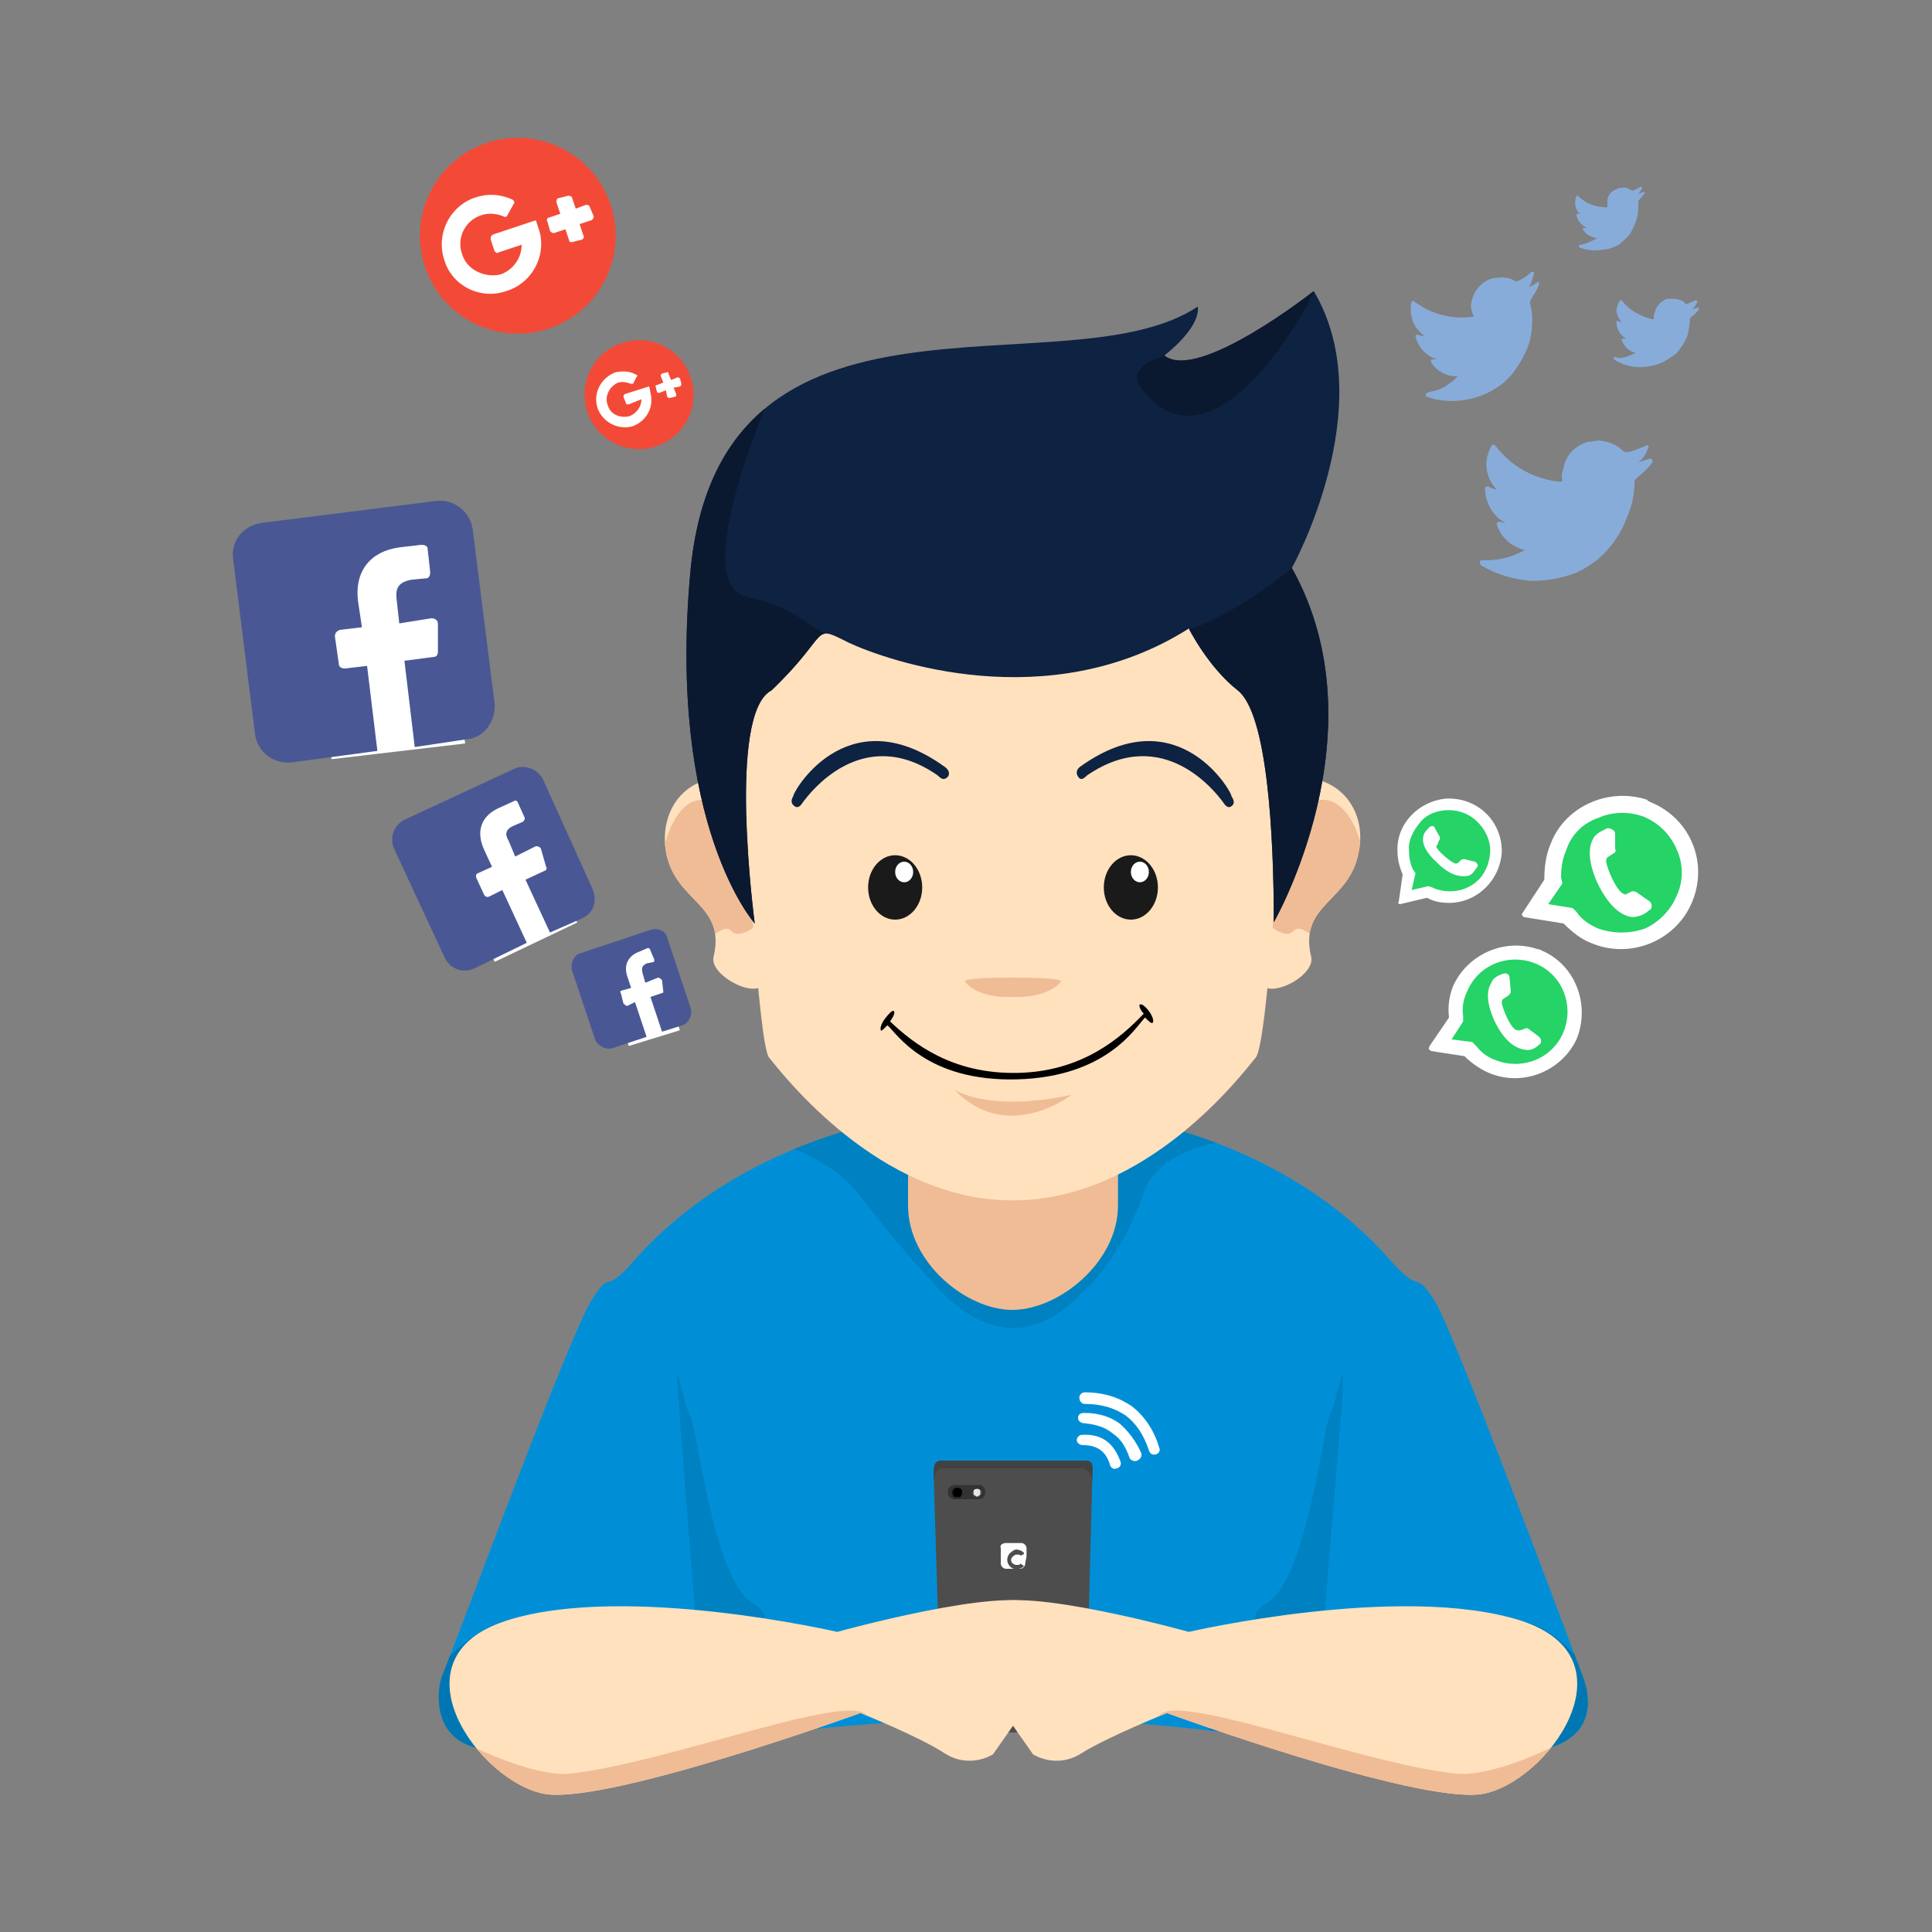 <?xml version="1.0" encoding="UTF-8"?>
<!DOCTYPE svg PUBLIC "-//W3C//DTD SVG 1.1//EN" "http://www.w3.org/Graphics/SVG/1.1/DTD/svg11.dtd">
<!-- Creator: CorelDRAW X7 -->
<svg xmlns="http://www.w3.org/2000/svg" xml:space="preserve" width="1500px" height="1500px" version="1.1" style="shape-rendering:geometricPrecision; text-rendering:geometricPrecision; image-rendering:optimizeQuality; fill-rule:evenodd; clip-rule:evenodd"
viewBox="0 0 1500 1500"
 xmlns:xlink="http://www.w3.org/1999/xlink">
 <rect x="0" y="0" width="1500" height="1500" fill="#808080" stroke="none"/>
 <defs>
  <style type="text/css">
   <![CDATA[
    .fil0 {fill:none}
    .fil14 {fill:black}
    .fil2 {fill:#0077B3}
    .fil3 {fill:#0081C2}
    .fil4 {fill:#0081C2}
    .fil1 {fill:#008FD7}
    .fil10 {fill:#0B1930}
    .fil9 {fill:#0E2242}
    .fil12 {fill:#1A1A1A}
    .fil20 {fill:#25D366}
    .fil21 {fill:#25D366}
    .fil24 {fill:#333333}
    .fil16 {fill:#424242}
    .fil15 {fill:#4D4D4D}
    .fil25 {fill:#666666}
    .fil26 {fill:#E6E6E6}
    .fil8 {fill:#F0BC95}
    .fil6 {fill:#F0BC95}
    .fil19 {fill:#F34A38}
    .fil7 {fill:#FFE1BD}
    .fil5 {fill:#FFE1BD}
    .fil23 {fill:white}
    .fil13 {fill:white}
    .fil18 {fill:#88ACDA;fill-rule:nonzero}
    .fil22 {fill:#495894;fill-rule:nonzero}
    .fil11 {fill:#0E2242;fill-rule:nonzero}
    .fil17 {fill:white;fill-rule:nonzero}
   ]]>
  </style>
     <clipPath id="id0">
      <path d="M492 979c-24,28 -17,5 -33,31 -17,27 -100,252 -116,292 -4,11 -7,47 27,55 76,17 250,-24 419,-23 165,0 326,44 410,24 42,-10 35,-43 30,-56 -15,-40 -99,-265 -115,-292 -17,-26 -9,-3 -34,-31 -141,-161 -449,-158 -588,0z"/>
     </clipPath>
     <clipPath id="id1">
      <path d="M1013 604c29,1 48,27 42,57 -7,40 -47,40 -37,82 3,13 -26,30 -37,23 -31,-19 -36,-78 -30,-110 6,-30 34,-54 62,-52z"/>
     </clipPath>
     <clipPath id="id2">
      <path d="M559 604c-29,1 -47,27 -42,57 7,40 47,40 37,82 -3,13 27,30 37,23 32,-19 36,-78 30,-110 -5,-30 -33,-54 -62,-52z"/>
     </clipPath>
     <clipPath id="id3">
      <path d="M923 488c0,0 15,30 38,48 23,18 28,112 28,180 0,0 85,-148 14,-275 0,0 70,-126 17,-215 0,0 -90,71 -116,50 0,0 28,-21 26,-38 -102,68 -371,-39 -394,206 -18,197 50,273 50,273 0,0 -22,-163 13,-181 47,-45 30,-52 60,-37 30,14 155,58 264,-11z"/>
     </clipPath>
     <clipPath id="id4">
      <path d="M731 1345l112 0 5 -196c0,-8 2,-15 -5,-15l-112 0c-7,0 -6,7 -6,15l6 196z"/>
     </clipPath>
     <clipPath id="id5">
      <path d="M906 1330c0,0 192,70 244,63 51,-8 122,-106 30,-135 -93,-29 -257,9 -257,9 0,0 -129,-36 -155,-21 -26,15 -20,39 -20,39l54 77c0,0 18,12 38,-1 21,-13 66,-31 66,-31z"/>
     </clipPath>
     <clipPath id="id6">
      <path d="M668 1330c0,0 -193,70 -244,63 -51,-8 -123,-106 -30,-135 92,-29 256,9 256,9 0,0 130,-36 156,-21 26,15 19,39 19,39l-54 77c0,0 -18,12 -38,-1 -20,-13 -65,-31 -65,-31z"/>
     </clipPath>
 </defs>
 <g id="Layer_x0020_1">
  <rect class="fil0" width="1500" height="1500"/>
  <g id="_1730963156064">
   <rect class="fil0" width="1500" height="1500"/>
   <g>
    <path class="fil1" d="M492 979c-24,28 -17,5 -33,31 -17,27 -100,252 -116,292 -4,11 -7,47 27,55 76,17 250,-24 419,-23 165,0 326,44 410,24 42,-10 35,-43 30,-56 -15,-40 -99,-265 -115,-292 -17,-26 -9,-3 -34,-31 -141,-161 -449,-158 -588,0z"/>
    <g style="clip-path:url(#id0)">
     <g>
      <path id="1" class="fil2" d="M1163 1257c25,1 42,2 86,58 43,56 -78,58 -78,58 0,0 -154,-76 -8,-116z"/>
      <path class="fil3" d="M607 889c0,0 39,10 62,41 23,31 54,65 66,77 57,53 98,3 106,-4 9,-7 33,-36 47,-77 14,-41 82,-41 79,-43 -4,-2 -187,-67 -314,-4 0,0 -28,-30 -46,10z"/>
      <path class="fil2" d="M399 1258c0,0 -26,-7 -86,67 -60,74 78,67 78,67 0,0 154,-87 8,-134z"/>
      <path class="fil4" d="M1014 1427c0,0 24,-290 28,-338 3,-48 -4,0 -10,11 -5,11 -18,128 -49,145 -31,18 35,37 -13,67 -47,30 -90,130 -39,133 52,3 85,-19 83,-18z"/>
      <path class="fil4" d="M554 1427c0,0 -24,-290 -27,-338 -4,-48 3,0 9,11 6,11 18,128 49,145 31,18 -34,37 13,67 47,30 91,130 39,133 -52,3 -85,-19 -83,-18z"/>
     </g>
    </g>
    <path class="fil0" d="M492 979c-24,28 -17,5 -33,31 -17,27 -100,252 -116,292 -4,11 -7,47 27,55 76,17 250,-24 419,-23 165,0 326,44 410,24 42,-10 35,-43 30,-56 -15,-40 -99,-265 -115,-292 -17,-26 -9,-3 -34,-31 -141,-161 -449,-158 -588,0z"/>
    <path class="fil5" d="M1013 604c29,1 48,27 42,57 -7,40 -47,40 -37,82 3,13 -26,30 -37,23 -31,-19 -36,-78 -30,-110 6,-30 34,-54 62,-52z"/>
    <g style="clip-path:url(#id1)">
     <g>
      <path id="1" class="fil6" d="M1061 676c0,0 -6,-57 -36,-55 -30,2 -53,26 -56,58 -2,31 28,53 35,44 8,-9 23,16 36,14 12,-1 22,-62 21,-61z"/>
     </g>
    </g>
    <path class="fil0" d="M1013 604c29,1 48,27 42,57 -7,40 -47,40 -37,82 3,13 -26,30 -37,23 -31,-19 -36,-78 -30,-110 6,-30 34,-54 62,-52z"/>
    <path class="fil5" d="M559 604c-29,1 -47,27 -42,57 7,40 47,40 37,82 -3,13 27,30 37,23 32,-19 36,-78 30,-110 -5,-30 -33,-54 -62,-52z"/>
    <g style="clip-path:url(#id2)">
     <g>
      <path id="1" class="fil6" d="M512 676c0,0 6,-57 35,-55 30,2 54,26 56,58 3,31 -27,53 -35,44 -7,-9 -23,16 -35,14 -13,-1 -22,-62 -21,-61z"/>
     </g>
    </g>
    <path class="fil0" d="M559 604c-29,1 -47,27 -42,57 7,40 47,40 37,82 -3,13 27,30 37,23 32,-19 36,-78 30,-110 -5,-30 -33,-54 -62,-52z"/>
    <path class="fil6" d="M786 793l0 0c45,0 82,36 82,81l0 62c0,44 -46,81 -82,81 -36,0 -81,-37 -81,-81l0 -62c0,-45 37,-81 81,-81z"/>
    <path class="fil7" d="M786 932c-104,0 -179,-99 -189,-111 -8,-11 -18,-180 -18,-213 0,-125 93,-227 207,-227 115,0 208,102 208,227 0,33 -10,202 -19,213 -10,12 -84,111 -189,111z"/>
    <path class="fil8" d="M741 846c0,0 26,18 91,4 0,0 -50,39 -91,-4z"/>
    <path class="fil8" d="M786 774c0,0 26,2 38,-12 0,0 3,-3 -38,-3 -40,0 -37,3 -37,3 11,14 37,12 37,12z"/>
    <path class="fil9" d="M923 488c0,0 15,30 38,48 23,18 28,112 28,180 0,0 85,-148 14,-275 0,0 70,-126 17,-215 0,0 -90,71 -116,50 0,0 28,-21 26,-38 -102,68 -371,-39 -394,206 -18,197 50,273 50,273 0,0 -22,-163 13,-181 47,-45 30,-52 60,-37 30,14 155,58 264,-11z"/>
    <g style="clip-path:url(#id3)">
     <g>
      <path id="1" class="fil10" d="M604 293c0,0 -72,158 -25,170 47,11 43,24 73,33 30,8 -25,71 -25,71 0,0 -3,189 -41,167 -39,-23 -92,-130 -71,-189 22,-60 -43,-89 -4,-129 38,-39 -15,-64 93,-123z"/>
      <path class="fil10" d="M921 491l2 -2c0,0 35,-11 80,-48 46,-37 58,121 47,151 -11,29 -35,157 -67,143 -33,-14 -28,-174 -62,-244z"/>
      <path class="fil10" d="M1019 214c0,0 4,3 1,12 -2,9 -79,151 -135,74 0,0 -12,-14 19,-24 31,-10 115,-62 115,-62z"/>
     </g>
    </g>
    <path class="fil0" d="M923 488c0,0 15,30 38,48 23,18 28,112 28,180 0,0 85,-148 14,-275 0,0 70,-126 17,-215 0,0 -90,71 -116,50 0,0 28,-21 26,-38 -102,68 -371,-39 -394,206 -18,197 50,273 50,273 0,0 -22,-163 13,-181 47,-45 30,-52 60,-37 30,14 155,58 264,-11z"/>
    <path class="fil0" d="M620 620c0,0 44,-72 110,-21"/>
    <path class="fil11" d="M624 622c-2,3 -4,6 -7,4 -3,-2 -3,-5 -1,-8 -2,0 40,-78 117,-23 3,2 5,5 3,8 -3,3 -5,2 -8,-1 -59,-41 -100,15 -104,20z"/>
    <path class="fil11" d="M949 622c2,3 4,6 7,4 3,-2 2,-5 0,-8 2,0 -40,-78 -117,-23 -3,2 -4,5 -2,8 2,3 4,2 7,-1 60,-41 101,15 105,20z"/>
    <g>
     <ellipse class="fil12" cx="695" cy="689" rx="21" ry="25"/>
     <ellipse class="fil13" cx="702" cy="677" rx="7" ry="8"/>
    </g>
    <g>
     <ellipse class="fil12" cx="878" cy="689" rx="21" ry="25"/>
     <ellipse class="fil13" cx="885" cy="677" rx="7" ry="8"/>
    </g>
    <path class="fil14" d="M885 780c-1,0 0,4 3,7 -18,19 -48,45 -98,46 -51,1 -81,-23 -99,-40 3,-4 4,-7 3,-8 -1,-1 -4,2 -7,6 -3,4 -4,8 -3,9 0,1 2,-1 5,-4 7,6 30,44 101,42 70,-2 92,-41 99,-48 3,3 5,5 6,4 1,-1 0,-5 -3,-9 -3,-4 -6,-6 -7,-5z"/>
    <path class="fil15" d="M731 1345l112 0 5 -196c0,-8 2,-15 -5,-15l-112 0c-7,0 -6,7 -6,15l6 196z"/>
    <g style="clip-path:url(#id4)">
     <g>
      <path id="1" class="fil16" d="M725 1152c0,0 -1,-12 7,-12 6,0 105,0 107,0 6,0 9,6 9,11 1,-4 3,-21 3,-21l-133 0 7 22z"/>
     </g>
    </g>
    <path class="fil0" d="M731 1345l112 0 5 -196c0,-8 2,-15 -5,-15l-112 0c-7,0 -6,7 -6,15l6 196z"/>
    <path class="fil17" d="M841 1122c-3,0 -5,-2 -5,-4 0,-2 2,-4 4,-4 16,-1 25,7 30,21 1,2 -1,5 -3,5 -2,1 -4,0 -5,-2 -3,-11 -10,-16 -21,-16z"/>
    <path class="fil17" d="M842 1105c-3,0 -5,-2 -5,-4 0,-3 2,-4 5,-4 11,0 20,3 27,8 7,6 13,14 17,23 1,3 -1,5 -3,6 -2,1 -5,0 -6,-2 -3,-9 -7,-15 -13,-19 -6,-5 -13,-7 -22,-8z"/>
    <path class="fil17" d="M842 1090c-2,0 -4,-2 -4,-5 0,-2 2,-4 4,-4 15,0 27,4 37,11 9,7 17,18 21,32 1,2 0,4 -2,5 -3,1 -5,0 -6,-3 -4,-12 -10,-21 -18,-27 -9,-6 -19,-9 -32,-9z"/>
    <path class="fil5" d="M906 1330c0,0 192,70 244,63 51,-8 122,-106 30,-135 -93,-29 -257,9 -257,9 0,0 -129,-36 -155,-21 -26,15 -20,39 -20,39l54 77c0,0 18,12 38,-1 21,-13 66,-31 66,-31z"/>
    <g style="clip-path:url(#id5)">
     <g>
      <path id="1" class="fil6" d="M367 1356c0,0 48,24 76,21 74,-8 217,-64 230,-45 13,20 -181,83 -258,68 -77,-16 -50,-46 -48,-44z"/>
      <path class="fil6" d="M1206 1356c0,0 -47,24 -76,21 -74,-8 -217,-64 -230,-45 -13,20 181,83 258,68 77,-16 50,-46 48,-44z"/>
     </g>
    </g>
    <path class="fil0" d="M906 1330c0,0 192,70 244,63 51,-8 122,-106 30,-135 -93,-29 -257,9 -257,9 0,0 -129,-36 -155,-21 -26,15 -20,39 -20,39l54 77c0,0 18,12 38,-1 21,-13 66,-31 66,-31z"/>
    <path class="fil5" d="M668 1330c0,0 -193,70 -244,63 -51,-8 -123,-106 -30,-135 92,-29 256,9 256,9 0,0 130,-36 156,-21 26,15 19,39 19,39l-54 77c0,0 -18,12 -38,-1 -20,-13 -65,-31 -65,-31z"/>
    <g style="clip-path:url(#id6)">
     <g>
      <path id="1" class="fil6" d="M367 1356c0,0 48,24 76,21 74,-8 217,-64 230,-45 13,20 -181,83 -258,68 -77,-16 -50,-46 -48,-44z"/>
      <path class="fil6" d="M1206 1356c0,0 -47,24 -76,21 -74,-8 -217,-64 -230,-45 -13,20 181,83 258,68 77,-16 50,-46 48,-44z"/>
     </g>
    </g>
    <path class="fil0" d="M668 1330c0,0 -193,70 -244,63 -51,-8 -123,-106 -30,-135 92,-29 256,9 256,9 0,0 130,-36 156,-21 26,15 19,39 19,39l-54 77c0,0 -18,12 -38,-1 -20,-13 -65,-31 -65,-31z"/>
    <path class="fil18" d="M1194 219c-3,2 -5,3 -7,4 2,-3 3,-7 4,-11l0 0c0,-1 -1,-1 -2,-1l0 0c-3,3 -6,5 -10,7 0,0 -1,0 -1,0 0,1 -1,1 -2,0 -5,-3 -10,-3 -16,-2l0 0c-2,0 -4,1 -6,2 -7,4 -11,11 -12,19 0,3 1,6 2,8 0,1 0,1 0,1 0,0 -1,0 -1,0 0,0 0,0 0,0 -16,2 -32,-2 -45,-12l0 0c0,-1 -1,0 -2,0l0 0c-1,4 -1,8 0,12 1,6 5,11 10,15 -2,0 -4,-1 -6,-1l0 0c0,-1 -1,0 -1,1l0 0c2,9 9,16 17,18 0,0 0,0 0,0 -1,0 -3,0 -4,0l0 0c-1,0 -1,1 -1,2l0 0c4,7 13,12 21,11 -6,6 -13,11 -21,12l-3 1c-1,0 -1,1 -1,2 0,0 0,1 1,1 10,4 22,4 32,2 10,-2 18,-6 25,-11 7,-5 12,-12 16,-19 4,-7 7,-14 8,-22 1,-8 1,-15 -1,-22l0 -1c0,-1 0,-2 1,-3 2,-4 5,-7 6,-12l0 0c0,0 0,0 0,0l0 0c0,-1 -1,-2 -1,-1l0 0z"/>
    <path class="fil18" d="M1281 356c-3,1 -6,2 -9,3 4,-3 6,-7 8,-12l0 0c0,-1 -1,-2 -2,-1l0 0c-5,2 -9,4 -14,5 -1,0 -1,0 -1,0 -1,0 -2,0 -3,-1 -5,-5 -11,-7 -18,-8l0 0c-3,0 -6,1 -9,1 -10,3 -17,10 -19,20 -1,3 -2,7 -1,10 0,1 -1,1 -1,1 0,0 0,0 0,0 -1,0 -1,0 -1,0 -20,-2 -38,-12 -50,-28l0 0c-1,-1 -2,-1 -3,0l0 0c-2,4 -4,9 -4,14 0,8 3,15 8,20 -2,0 -4,-1 -6,-2l0 0c-1,-1 -3,0 -3,1l0 0c0,11 6,22 16,27 0,0 0,0 0,0 -2,0 -4,-1 -5,-1l0 0c-1,0 -2,1 -2,2l0 0c3,10 12,18 22,20 -9,5 -19,8 -30,8l-3 0c-1,0 -2,0 -2,1 0,1 0,2 1,3 12,7 25,11 39,12 12,0 23,-2 34,-6 9,-4 18,-10 25,-18 6,-7 12,-16 15,-25 4,-9 6,-18 6,-27l0 -1c0,-1 1,-2 2,-3 5,-4 9,-8 12,-12l0 0c0,-1 0,-1 0,-1l0 0c0,-1 -1,-2 -2,-2l0 0z"/>
    <path class="fil18" d="M1318 239c-1,0 -3,1 -4,1 2,-2 3,-4 4,-6l0 0c0,0 -1,-1 -1,-1l0 0c-3,1 -5,2 -7,3 -1,0 -1,0 -1,0 0,0 -1,0 -1,-1 -2,-2 -6,-3 -9,-3l0 0c-2,0 -3,0 -5,0 -4,2 -8,5 -9,10 -1,2 -1,3 -1,5 0,0 0,0 0,0 0,0 0,1 0,1 0,0 0,0 0,0 -10,-2 -19,-7 -25,-15l0 0c-1,0 -1,0 -1,0l0 0c-2,2 -2,5 -3,7 0,4 2,8 4,10 -1,0 -2,0 -3,-1l0 0c0,0 -1,0 -1,1l0 0c0,5 3,11 8,13 0,0 0,0 0,0 -1,0 -2,0 -3,0l0 0c0,0 -1,0 -1,1l0 0c2,5 6,9 11,10 -4,2 -9,4 -14,4l-2 -1c-1,0 -1,1 -1,1 0,1 0,1 0,1 6,4 13,6 20,6 6,0 11,-1 16,-3 5,-2 9,-5 13,-8 3,-4 6,-8 8,-13 1,-4 2,-9 2,-13l0 0c0,-1 1,-2 1,-2 3,-2 5,-4 6,-6l0 0c0,0 0,-1 0,-1l0 0c0,0 0,-1 -1,0l0 0z"/>
    <circle class="fil19" transform="matrix(0.061 -0.02 0.02 0.061 401.998 183.029)" r="1184"/>
    <g>
     <path class="fil17" d="M387 196l18 -6c0,10 -6,19 -16,23 -12,3 -26,-3 -30,-15 -5,-13 2,-27 15,-31 6,-2 12,-1 17,1 1,1 3,0 3,-1l5 -9c1,-1 0,-2 -1,-3 -9,-4 -18,-5 -28,-2 -20,6 -32,28 -25,49 6,20 28,31 48,24 20,-6 31,-27 26,-46 0,0 -3,-9 -3,-9l-33 11c-2,1 -2,2 -2,4l3 9c1,1 2,2 3,1z"/>
     <path class="fil17" d="M447 162l-3 -9c-1,-1 -2,-1 -3,-1l-8 2c-1,1 -1,2 -1,3l3 9 -9 3c-1,0 -2,2 -1,3l2 7c0,1 2,2 3,2l9 -3 3 9c0,1 1,1 2,1l8 -2c1,-1 2,-2 1,-3l-3 -9 9 -3c1,0 2,-2 2,-3l-3 -7c0,-1 -1,-2 -3,-2l-8 3 0 0z"/>
    </g>
    <circle class="fil19" transform="matrix(0.034 -0.011 0.011 0.034 496.133 306.394)" r="1184"/>
    <g>
     <path class="fil17" d="M488 314l10 -4c0,6 -4,11 -9,13 -7,2 -15,-1 -17,-8 -3,-7 1,-15 8,-18 4,-1 7,0 10,1 1,0 2,0 2,-1l2 -4c1,-1 1,-2 0,-2 -5,-3 -10,-3 -16,-2 -11,4 -18,16 -14,28 4,11 16,17 27,14 11,-4 17,-15 14,-26 0,-1 -1,-5 -1,-5l-19 6c0,0 -1,1 -1,2l2 5c0,1 1,1 2,1z"/>
     <path class="fil17" d="M521 295l-2 -5c0,-1 0,-1 -1,-1l-4 1c-1,1 -1,1 -1,2l2 5 -5 2c-1,0 -1,0 -1,1l1 4c0,1 1,1 2,1l5 -2 1 5c1,1 1,1 2,1l4 -1c1,0 1,-1 1,-2l-2 -5 5 -1c1,-1 1,-1 1,-2l-1 -4c-1,-1 -1,-1 -2,-1l-5 2 0 0z"/>
    </g>
    <path class="fil20" d="M1193 743c23,10 34,36 25,60 -10,23 -36,34 -59,25 -9,-4 -16,-10 -21,-18l-15 -1c0,-1 5,-8 9,-13 -3,-9 -2,-19 2,-28 9,-23 36,-34 59,-25z"/>
    <g>
     <path class="fil17" d="M1192 823c-10,4 -21,4 -31,0 -6,-2 -11,-6 -15,-11l-3 -3 -16 -2 9 -14 0 -4c-1,-6 0,-13 3,-19 4,-10 12,-18 22,-22 10,-4 21,-4 31,0 10,4 18,12 22,22 4,10 4,21 0,31 -4,10 -12,18 -22,22zm5 -85l-2 -1c0,0 -1,0 -1,0 -26,-9 -55,4 -66,29 -3,8 -4,16 -3,24l-15 22c-1,2 -1,3 0,3l0 0c1,1 1,1 1,1l26 4c5,5 12,10 19,13 26,11 56,-1 68,-26 11,-27 -1,-58 -27,-69z"/>
     <path class="fil17" d="M1195 805l-8 -6c-1,-1 -2,-1 -4,0l-3 1c-1,0 -3,0 -4,-1 -4,-3 -9,-15 -10,-20 0,-2 0,-3 2,-4l3 -2c1,-1 2,-2 2,-3l-1 -11c0,-2 -2,-4 -5,-3 -3,1 -8,3 -9,7 -4,6 -4,15 2,29 8,17 17,22 24,23 4,1 8,-1 11,-4 2,-1 2,-4 0,-6z"/>
    </g>
    <path class="fil21" d="M1124 625c20,0 36,15 36,35 1,20 -15,36 -35,36 -7,0 -14,-2 -20,-6l-11 3c0,0 1,-6 2,-11 -4,-6 -7,-13 -7,-21 0,-19 16,-36 35,-36z"/>
    <g>
     <path class="fil17" d="M1148 683c-6,6 -14,9 -22,9 -5,0 -10,-1 -14,-3l-3 -1 -13 3 3 -13 -2 -3c-2,-4 -3,-9 -3,-14 -1,-8 3,-16 9,-23 5,-6 13,-9 22,-9 8,0 16,3 22,9 6,6 10,14 10,22 0,8 -3,17 -9,23zm-23 -63l-1 0c0,0 -1,0 -1,0 -22,2 -39,20 -38,41 0,7 2,13 4,18l-3 21c-1,1 0,2 1,2l0 0c0,0 0,0 0,0l21 -5c5,3 11,4 17,4 22,0 40,-18 41,-40 0,-23 -18,-41 -41,-41z"/>
     <path class="fil17" d="M1145 669l-8 -2c-1,0 -2,0 -3,1l-2 2c0,0 -2,1 -3,0 -3,-1 -11,-8 -13,-11 -1,-1 -1,-3 0,-3l1 -3c1,-1 1,-2 1,-3l-4 -7c0,-2 -3,-2 -4,-1 -2,2 -5,5 -5,8 -1,5 2,12 11,20 10,10 18,11 24,10 3,-1 5,-4 7,-7 1,-1 0,-3 -2,-4z"/>
    </g>
    <path class="fil21" d="M1278 629c27,11 39,41 29,68 -11,27 -42,40 -69,29 -10,-4 -18,-11 -24,-20l-17 -2c1,-1 6,-8 10,-15 -2,-10 -2,-21 3,-31 11,-27 41,-40 68,-29z"/>
    <g>
     <path class="fil17" d="M1277 721c-12,4 -24,4 -36,0 -7,-3 -13,-7 -17,-13l-3 -3 -19 -3 11 -16 -1 -5c0,-7 1,-14 4,-21 4,-12 13,-21 25,-25 11,-5 24,-5 35,-1 12,5 21,14 26,26 5,11 5,24 0,35 -5,12 -14,21 -25,26zm5 -98l-2 -1c0,0 -1,0 -1,-1 -30,-10 -64,5 -75,34 -4,9 -5,19 -5,28l-17 26c-1,1 0,2 1,3l0 0c0,0 0,0 0,0l31 5c6,6 13,12 21,15 30,13 65,-1 78,-30 14,-31 0,-66 -31,-79z"/>
     <path class="fil17" d="M1281 700l-10 -7c-1,-1 -3,-1 -4,-1l-4 2c-1,1 -3,0 -4,-1 -5,-4 -11,-18 -12,-24 0,-1 0,-3 2,-4l3 -2c2,-1 3,-2 2,-4l0 -12c0,-2 -3,-4 -6,-4 -4,2 -9,4 -11,8 -4,7 -4,18 3,34 9,19 19,26 27,27 5,0 10,-2 13,-5 3,-1 3,-5 1,-7z"/>
    </g>
    <rect class="fil13" transform="matrix(0.034 -0.004 0.003 0.022 233.954 417.279)" width="3050" height="7825"/>
    <path class="fil22" d="M338 389l-135 17c-14,2 -24,14 -22,28l17 136c2,14 14,23 28,22l67 -9 -8 -66 -17 2c-3,0 -5,-1 -5,-4l-3 -21c0,-2 1,-4 4,-5l17 -2 -3 -20c-3,-24 10,-39 32,-42l17 -2c3,0 5,1 5,3l2 18c0,3 -1,5 -3,5l-11 1c-12,2 -13,8 -12,16l2 18 25 -4c3,0 5,2 5,4l0 22c0,2 -1,4 -3,4l-23 3 8 67 40 -6c14,-1 23,-14 22,-28l-17 -135c-2,-14 -15,-24 -29,-22z"/>
    <rect class="fil13" transform="matrix(0.013 -0.004 0.003 0.009 464.716 741.673)" width="3050" height="7825"/>
    <path class="fil22" d="M505 722l-54 18c-5,1 -8,7 -7,13l18 54c2,5 8,8 13,7l27 -9 -9 -27 -6 3c-1,0 -2,-1 -3,-2l-2 -8c-1,-1 0,-2 1,-2l7 -2 -3 -9c-3,-9 1,-16 9,-19l7 -3c1,0 2,1 2,2l3 7c0,1 0,2 -1,2l-5 1c-4,2 -4,4 -3,8l2 7 10 -4c1,0 2,1 3,2l1 9c0,0 0,1 -1,1l-9 3 9 27 16 -5c5,-2 8,-8 6,-14l-18 -54c-1,-5 -7,-8 -13,-6z"/>
    <rect class="fil13" transform="matrix(0.021 -0.01 0.006 0.014 337.12 637.232)" width="3050" height="7825"/>
    <path class="fil22" d="M399 597l-84 39c-9,4 -13,14 -9,23l39 84c4,9 14,13 23,9l41 -20 -19 -41 -10 5c-2,1 -3,0 -4,-1l-6 -13c-1,-2 0,-4 1,-4l11 -5 -6 -13c-7,-15 -2,-27 12,-33l11 -5c1,-1 3,0 3,1l5 11c1,2 0,3 -1,4l-7 3c-7,3 -7,7 -4,12l5 12 16 -8c1,0 3,0 4,2l4 14c1,1 0,3 -1,3l-15 7 19 41 25 -11c9,-4 12,-14 8,-23l-38 -84c-4,-9 -15,-13 -23,-9z"/>
    <path class="fil18" d="M1276 149c-2,1 -3,1 -4,2 1,-2 2,-3 3,-5l0 0c0,-1 -1,-1 -1,-1l0 0c-2,1 -4,2 -6,3 0,0 0,0 0,0 -1,0 -1,0 -1,0 -3,-2 -6,-3 -9,-2l0 0c-1,0 -2,0 -3,1 -4,1 -7,5 -7,9 0,2 0,3 0,4 0,1 0,1 0,1 0,0 0,0 0,0 0,0 0,0 0,0 -9,0 -17,-3 -23,-9l0 0c0,0 -1,0 -1,0l0 0c-1,2 -1,4 -1,6 0,4 2,7 5,9 -1,-1 -2,-1 -3,-1l0 0c-1,0 -1,0 -1,0l0 0c0,5 4,9 8,11 0,0 0,0 0,0 -1,0 -1,0 -2,0l0 0c-1,0 -1,0 -1,1l0 0c2,4 6,6 11,7 -4,2 -8,4 -12,5l-2 0c0,0 0,0 0,1 0,0 0,1 0,1 5,2 11,3 17,2 5,0 10,-2 14,-4 3,-3 7,-6 9,-9 2,-4 4,-8 5,-12 1,-4 1,-8 1,-11l0 -1c0,0 0,-1 0,-1 2,-2 3,-4 5,-6l0 0c0,0 0,0 0,0l0 0c0,-1 -1,-1 -1,-1l0 0z"/>
    <path class="fil23" d="M781 1198c2,0 4,0 6,0 2,0 4,0 6,0 2,0 4,2 4,4 0,2 0,4 0,6 0,2 -1,4 -1,6 0,2 -2,4 -4,4 0,0 -1,0 -1,0 1,0 3,-1 4,-2 -1,-1 -1,-1 -1,-1 -1,0 -1,-1 -2,-1 0,1 -1,1 -3,1 -1,0 -4,-1 -4,-4 0,-2 3,-4 4,-4 2,0 3,0 4,1 0,0 0,-1 1,-1 0,0 1,0 1,-1 0,-1 -1,-1 -2,-2 -1,0 -2,-1 -4,-1 -1,0 -3,1 -5,3 -1,1 -2,3 -2,5 0,2 1,4 2,5 1,1 2,2 4,2 -1,0 -2,0 -3,0 -2,0 -3,0 -4,0 -2,0 -4,-2 -4,-4 0,-2 0,-4 0,-6 0,-2 0,-4 0,-6 -1,-2 1,-4 4,-4z"/>
    <g>
     <path class="fil24" d="M740 1153c3,0 7,0 10,0 4,0 7,0 11,0 1,0 2,1 3,2 1,1 1,2 1,4 0,0 0,0 0,0 0,1 -1,3 -1,3 -1,1 -2,2 -4,2 -3,0 -6,0 -10,0 -3,0 -6,0 -10,0 -1,0 -2,-1 -3,-2 -1,0 -1,-2 -1,-3 0,0 0,0 0,0 0,-2 0,-3 1,-4 1,-1 2,-2 3,-2z"/>
     <g>
      <g>
       <path class="fil12" d="M743 1155c1,0 3,0 3,1 1,1 1,2 1,3 0,1 0,2 -1,3 -1,1 -2,1 -3,1 -1,0 -2,0 -3,-1 0,-1 -1,-2 -1,-3 0,-1 0,-2 1,-3 1,-1 2,-1 3,-1z"/>
       <path class="fil14" d="M743 1155c1,0 2,1 3,1 1,1 1,2 1,3 0,1 -1,2 -1,3 -1,0 -2,0 -3,0 -1,0 -2,0 -2,0 -1,-1 -1,-2 -1,-3 0,-1 0,-2 1,-3 0,0 1,-1 2,-1z"/>
      </g>
      <g>
       <path class="fil25" d="M759 1156c1,0 1,0 2,1 1,0 1,1 1,2 0,1 -1,2 -1,2 -1,1 -2,1 -2,1 -1,0 -2,0 -3,-1 0,0 -1,-1 -1,-2 0,-1 1,-2 1,-2 1,-1 2,-1 3,-1z"/>
       <path class="fil26" d="M759 1156c0,0 1,0 2,1 0,1 0,1 0,2 0,1 0,2 -1,2 0,0 -1,1 -1,1 -1,0 -2,-1 -2,-1 -1,0 -1,-1 -1,-2 0,-1 0,-1 0,-2 1,-1 2,-1 3,-1z"/>
      </g>
     </g>
    </g>
   </g>
  </g>
 </g>
</svg>
